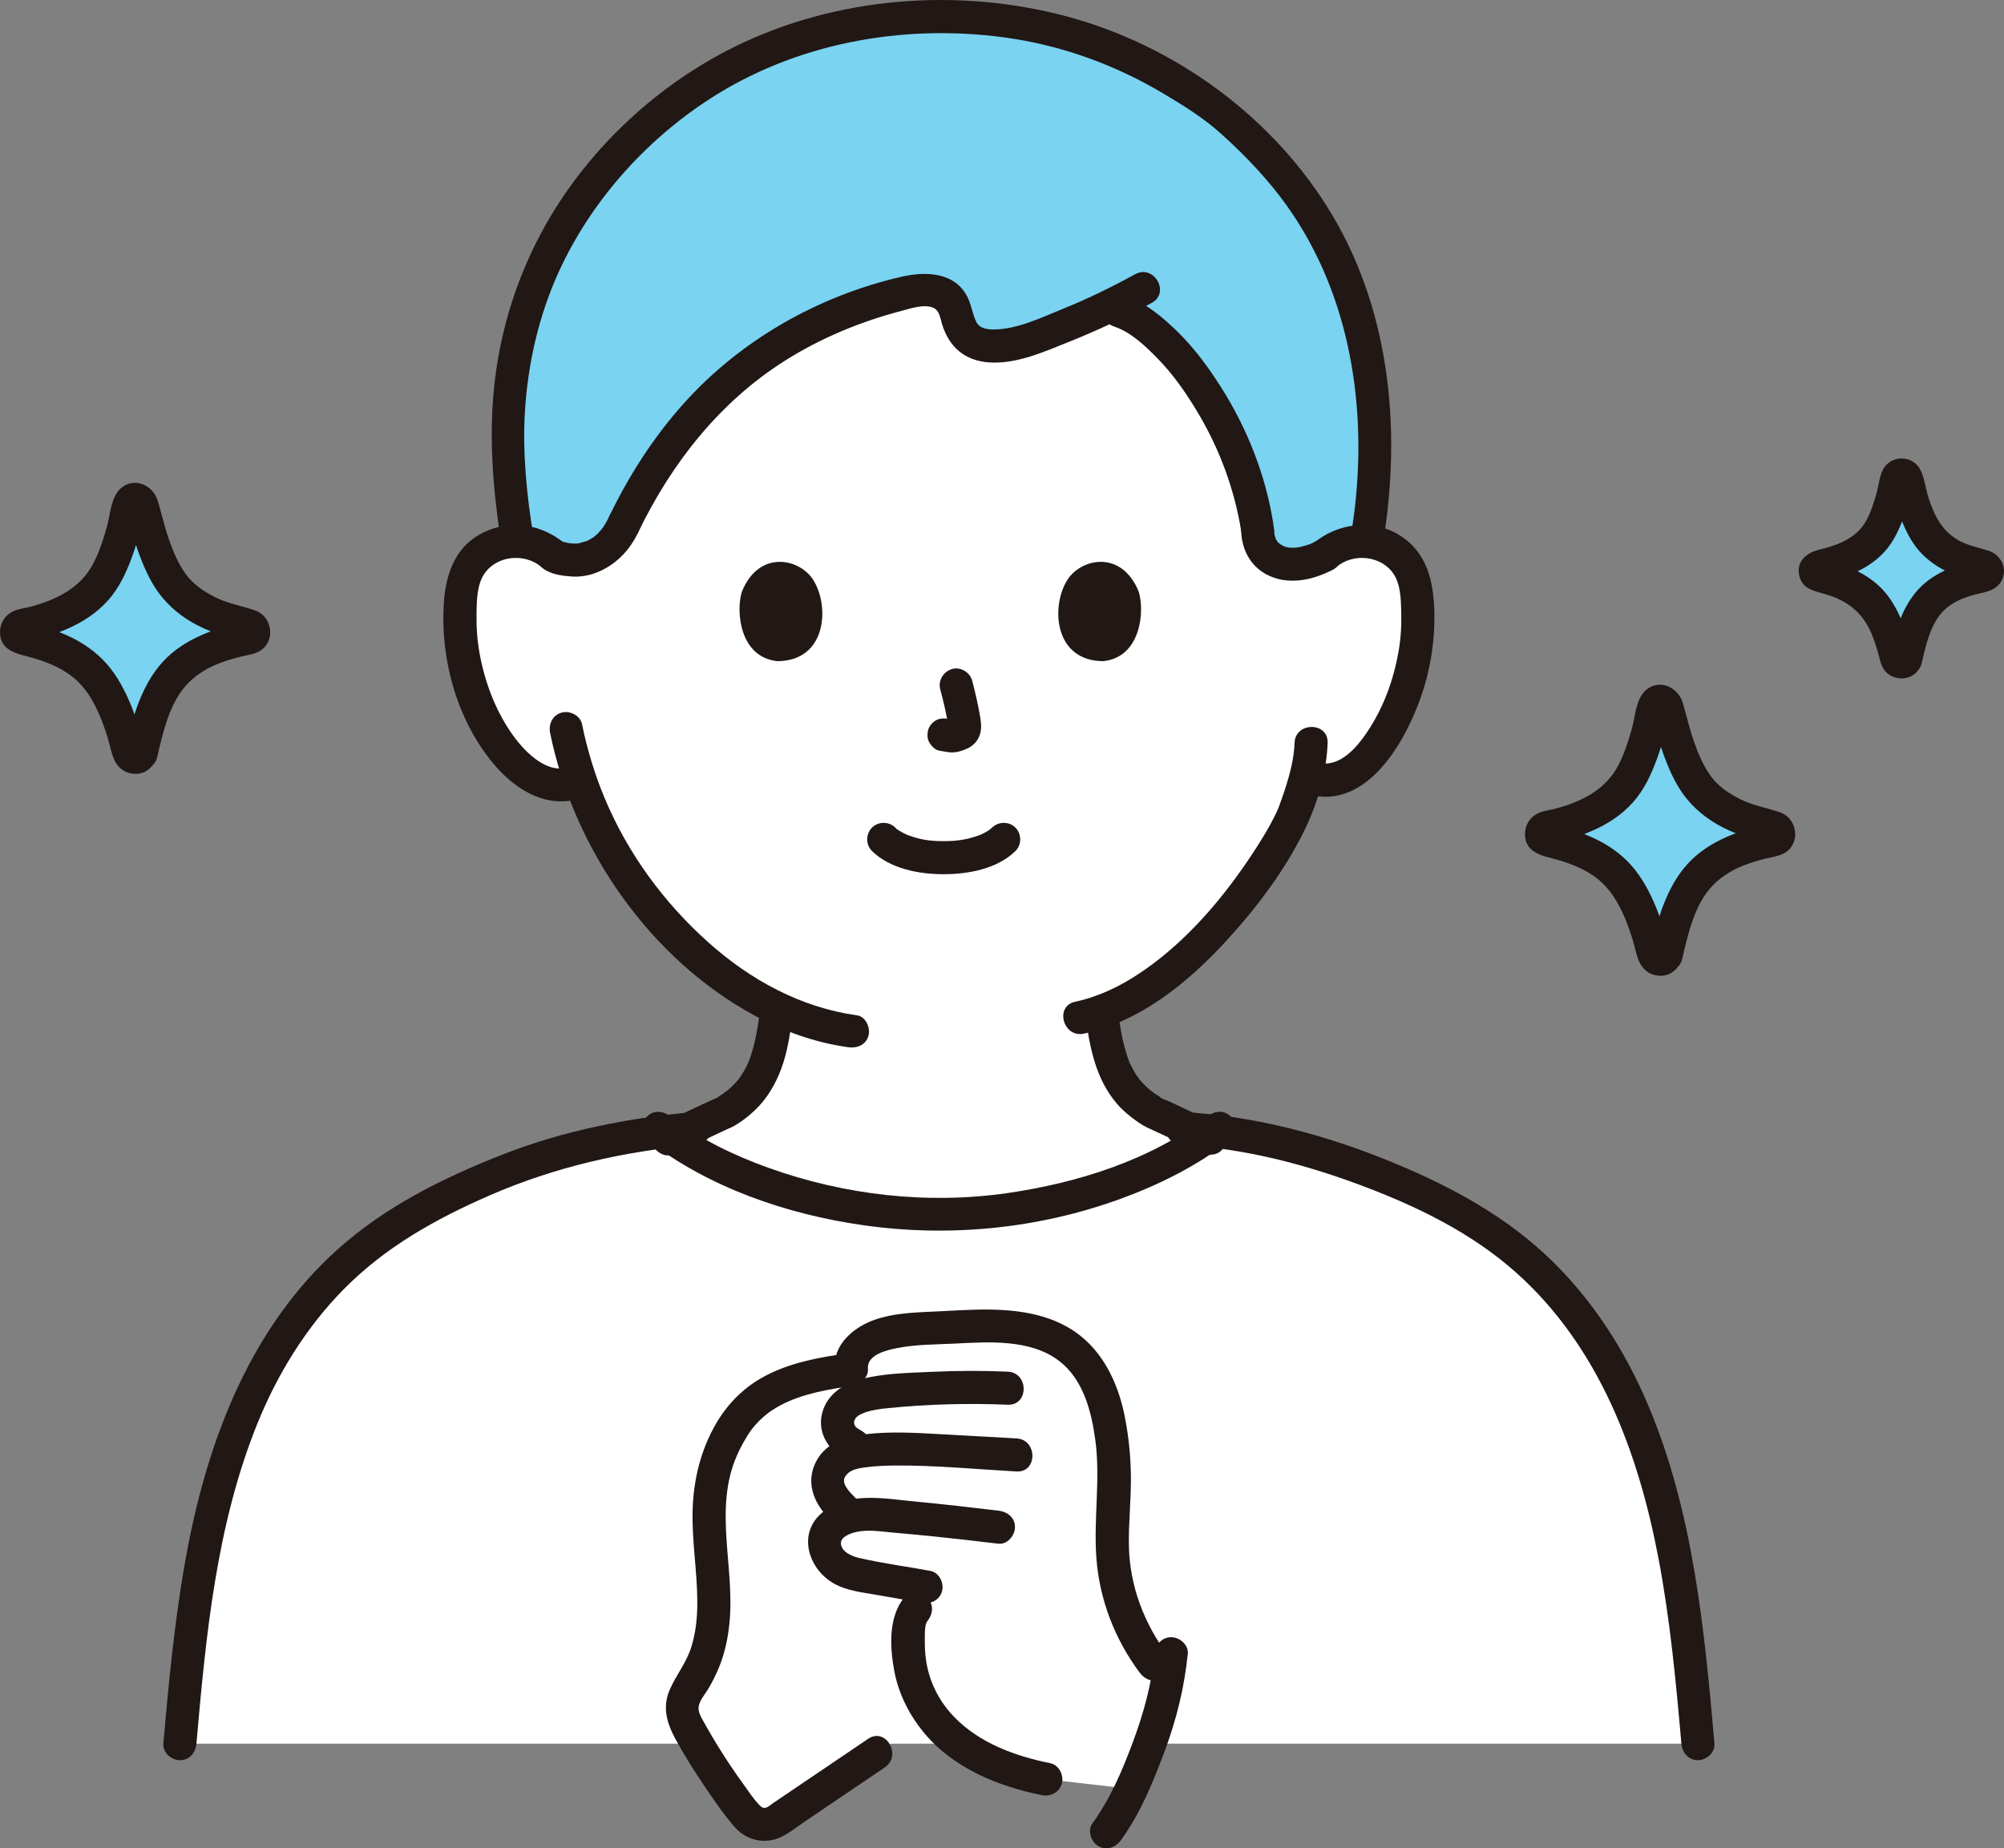 <svg id="b" xmlns="http://www.w3.org/2000/svg" width="290.796" height="268.279" viewBox="0 0 290.796 268.279"><rect x="0" y="0" width="290.796" height="268.279" fill="#808080" stroke="none"/><defs><style>.g{fill:#fcdc4a;}.g,.h,.i{stroke-width:0px;}.h{fill:#fff;}.i{fill:#211715;}</style></defs><g id="c"><g id="d"><path class="h" d="m192.24,80.594c1.71-1.543,4.245-2.29,6.615-1.935,2.37.354,4.528,1.784,5.613,3.732.766,1.366,1.014,2.922,1.156,4.44.519,5.983-.66,12.08-3.372,17.532-1.321,2.656-3.042,5.199-5.436,7.134-1.838,1.466-3.685,2.299-6.355,1.486,0,0-.348-.106-.954-.288-.586,2.305-1.358,4.313-1.704,5.295-1.99,5.042-13.663,23.672-27.982,28.824.114.862.268,1.846.481,3.043.692,4.076,1.846,8.69,7.267,11.689.323.102,5.88,2.739,7.557,3.512-9.112,6.328-23.716,11.176-38.882,11.22-15.158-.045-29.757-4.888-38.861-11.217,1.68-.769,7.222-3.404,7.562-3.506,5.402-2.999,6.556-7.613,7.267-11.689.254-1.442.426-2.551.511-3.503-6.093-2.902-11.726-7.404-16.694-12.954-5.989-6.691-9.626-13.853-11.785-20.029-.892.241-1.41.381-1.41.381-3.019.813-5.325-.797-7.163-2.264-2.394-1.935-4.115-4.478-5.436-7.134-2.712-5.452-3.891-11.549-3.372-17.532.141-1.518.389-3.074,1.156-4.44,1.085-1.948,3.243-3.377,5.613-3.732,2.37-.354,4.905.392,6.615,1.935,0,0-11.583-53.135,55.997-53.135s55.997,53.135,55.997,53.135Z"></path><path class="h" d="m236.523,203.856c6.624,15.017,8.399,32.538,9.858,49.233H26.103c1.942-22.273,4.443-46.015,18.237-63.323,4.756-5.968,10.722-10.916,17.406-14.434,5.129-2.7,10.646-5.169,16.125-7.008,6.039-2.027,12.125-3.287,18.419-4.058,8.994,6.716,24.169,11.964,39.951,12.011,15.837-.047,31.062-5.331,40.049-12.075,6.335.738,12.337,2.282,18.33,4.288,5.495,1.839,10.867,4.143,16.012,6.843,6.704,3.518,12.688,8.466,17.458,14.434,3.465,4.335,6.219,9.073,8.432,14.09Z"></path><path class="h" d="m105.108,209.5c-.307.648-.597,1.333-.874,2.058-3.977,11.223,2.774,21.767-3.38,32.106-.779,1.308-1.8,2.59-1.889,4.054-.075,1.233.53,2.416,1.149,3.534,2.377,4.292,5.154,8.424,8.294,12.346,1.041,1.3,2.898,1.6,4.277.667l14.498-9.81s4.402-2.858,8.108-5.263c3.604,4.787,9.592,7.683,16.474,9.044l12.418,1.426c.012-.025.024-.053.036-.082,2.586-5.958,4.291-10.595,5.197-15.663-4.632-5.029-7.407-11.256-7.912-17.621-.302-3.808.192-7.626.202-11.443.007-2.669-.224-5.338-.69-7.977-.79-4.472-2.518-9.195-6.804-11.877-2.768-1.732-6.29-2.388-9.726-2.489-3.436-.101-6.877.166-10.308.354-2.361.129-4.783.31-6.943,1.13-2.201.836-4.057,2.748-3.671,4.783-10.44,1.309-15.316,4.085-18.456,10.723Z"></path><g id="e"><path class="g" d="m74.327,54.296c2.925-20.096,14.652-32.915,25.126-40.427,9.975-7.154,22.439-11.423,37.118-11.423,7.436,0,14.871,1.11,21.91,3.593,3.184,1.123,6.275,2.516,9.242,4.144,4.07,2.234,8.562,5.262,10.582,7.018,1.266,1.1,3.127,2.909,4.351,4.147,3.04,3.073,5.753,6.483,8.043,10.174,5.464,8.807,8.286,19.021,8.741,29.403.287,6.548-.219,12.146-1.072,17.266l-.07.417c-2.203-.182-4.481.564-6.058,1.987-2.571,1.375-5.292,1.748-7.212.734-.719-.379-2.472-1.387-2.521-4.258-1.266-8.887-5.163-17.523-11.284-25.051-2.143-2.482-5.877-6.002-8.904-6.934,0,0-.634-.195-1.659-.494-3.624,1.732-7.396,3.272-11.283,4.606-2.911.999-6.763,1.74-8.89-.113-2.015-1.756-1.194-4.937-3.592-6.365-1.622-.966-3.923-.618-5.862-.133-20.505,5.129-32.855,17.588-40.466,33.4-1.606,3.529-4.231,5.205-7.011,5.307-.854.032-2.703-.249-3.31-.699-1.33-1.201-3.16-1.919-5.023-1.999.378,3.686-1.863-9.751-1.516-17.671.1-2.292.311-4.501.621-6.628Z" style="fill: rgb(121, 211, 241);"></path><path class="g" d="m20.499,109.24c-.214.92-1.515.936-1.752.022-.991-3.82-2.529-8.383-4.865-11.103-2.85-3.318-6.968-4.727-10.785-5.547-.948-.204-.944-1.562.004-1.763,3.78-.801,7.947-2.212,10.718-5.203,2.638-2.847,4.127-8.576,4.961-12.463.202-.942,1.538-.957,1.761-.021.928,3.887,2.581,9.632,5.224,12.483,2.744,2.96,6.709,4.373,10.373,5.178.951.209.942,1.573-.013,1.764-3.913.784-8.203,2.127-11.051,5.444-2.335,2.719-3.677,7.353-4.575,11.206Z" style="fill: rgb(121, 211, 241);"></path><path class="g" d="m241.782,138.548c-.214.92-1.515.936-1.752.022-.991-3.82-2.529-8.383-4.865-11.103-2.85-3.318-6.968-4.727-10.785-5.547-.948-.204-.944-1.562.004-1.763,3.78-.801,7.947-2.212,10.718-5.203,2.638-2.847,4.127-8.576,4.961-12.463.202-.942,1.538-.957,1.761-.021.928,3.887,2.581,9.632,5.224,12.483,2.744,2.96,6.709,4.373,10.373,5.178.951.209.942,1.573-.013,1.764-3.913.784-8.203,2.127-11.051,5.444-2.335,2.719-3.677,7.353-4.575,11.206Z" style="fill: rgb(121, 211, 241);"></path><path class="g" d="m276.54,95.597c-.155.667-1.099.679-1.271.016-.719-2.771-1.835-6.082-3.529-8.055-2.068-2.407-5.055-3.429-7.825-4.024-.687-.148-.685-1.133.003-1.279,2.742-.581,5.766-1.605,7.776-3.775,1.914-2.065,2.994-6.222,3.599-9.042.147-.683,1.116-.694,1.278-.015.674,2.82,1.873,6.988,3.79,9.057,1.99,2.148,4.867,3.173,7.526,3.757.69.152.683,1.141-.01,1.28-2.839.569-5.951,1.543-8.018,3.95-1.694,1.972-2.668,5.334-3.319,8.13Z" style="fill: rgb(121, 211, 241);"></path></g></g><g id="f"><path class="i" d="m100.819,161.396c-9.604.846-19.035,2.699-28.027,6.235-8.555,3.364-16.874,7.508-23.766,13.679-12.568,11.254-18.764,27.385-21.837,43.609-1.762,9.303-2.662,18.745-3.485,28.169-.113,1.293,1.184,2.4,2.4,2.4,1.392,0,2.287-1.103,2.4-2.4,1.37-15.699,2.896-31.771,8.864-46.511,2.897-7.156,7.038-13.872,12.456-19.393,6.046-6.162,13.426-10.282,21.285-13.703,9.454-4.115,19.461-6.383,29.71-7.285,1.291-.114,2.4-1.022,2.4-2.4,0-1.21-1.101-2.514-2.4-2.4h0Z"></path><path class="i" d="m171.446,166.196c8.952.466,17.713,2.728,26.084,5.864,8.053,3.017,16.005,6.878,22.463,12.644,12.023,10.734,17.724,26.01,20.665,41.491,1.688,8.883,2.535,17.894,3.323,26.893.113,1.291,1.022,2.4,2.4,2.4,1.211,0,2.514-1.101,2.4-2.4-1.455-16.621-3.074-33.661-9.642-49.178-3.282-7.754-7.861-14.961-13.899-20.867-6.567-6.424-14.505-10.734-22.93-14.228-9.803-4.065-20.238-6.867-30.865-7.419-3.087-.161-3.078,4.64,0,4.8h0Z"></path><path class="i" d="m93.904,165.445c8.942,6.929,20.2,10.789,31.313,12.383,12.571,1.804,25.508.52,37.451-3.848,5.698-2.084,11.108-4.813,15.912-8.535,1.025-.795.835-2.559,0-3.394-1.012-1.012-2.366-.797-3.394,0-8.173,6.333-18.871,9.656-28.974,11.116-11.654,1.684-23.671.299-34.736-3.676-4.993-1.794-9.967-4.177-14.179-7.44-1.023-.793-2.396-.998-3.394,0-.827.827-1.03,2.596,0,3.394h0Z"></path><path class="i" d="m97.564,167.578c2.608-1.075,5.124-2.381,7.687-3.555.202-.092.406-.18.607-.275.361-.17-.589.242-.33.138s.514-.208.76-.337c1.198-.63,2.332-1.52,3.304-2.455,1.74-1.672,2.951-3.751,3.784-5.999.843-2.275,1.228-4.738,1.552-7.132.174-1.283-.309-2.576-1.676-2.952-1.118-.307-2.777.383-2.952,1.676-.271,2.003-.596,4.036-1.17,5.978-.126.425-.269.843-.421,1.259-.039.105-.08.209-.122.313.017-.042.137-.308.022-.055-.11.242-.223.482-.345.718-.232.449-.489.884-.772,1.303-.347.513-.294.445-.758.949-.784.854-1.411,1.363-2.349,1.944-.095.059-.567.434-.244.191.06-.045.195-.073.111-.03-.21.109-.444.184-.661.278-.166.072-.332.146-.497.221-1.277.578-2.543,1.181-3.812,1.777-.731.343-1.461.687-2.193,1.028-.285.133-.57.266-.856.398-.247.113-.978.416.055-.01-1.198.493-2.05,1.593-1.676,2.952.311,1.133,1.746,2.173,2.952,1.676h0Z"></path><path class="i" d="m157.505,147.456c.618,4.546,1.473,9.084,4.519,12.689.839.993,1.843,1.828,2.902,2.577.629.445,1.283.858,2.003,1.137.256.099-.489-.219-.429-.184.087.051.19.083.282.125,1.288.59,2.571,1.192,3.854,1.795,1.236.58,2.461,1.2,3.718,1.733,1.192.506,2.571.357,3.284-.861.589-1.007.339-2.775-.861-3.284-2.345-.994-4.621-2.168-6.933-3.235-.487-.225-1.118-.406-1.564-.689.024.015.346.173-.046-.103-.248-.174-.514-.322-.764-.494-.445-.308-.722-.546-1.153-.957-.853-.816-1.184-1.243-1.738-2.184-.241-.41-.452-.834-.654-1.264-.183-.39.025.118-.115-.286-.088-.253-.184-.503-.267-.758-.741-2.264-1.088-4.679-1.408-7.032-.175-1.286-1.822-1.987-2.952-1.676-1.387.381-1.852,1.663-1.676,2.952h0Z"></path><path class="i" d="m193.937,82.291c2.409-2.058,6.484-1.674,8.278,1.007,1,1.494,1.057,3.55,1.111,5.285.062,1.977-.038,3.973-.374,5.924-.675,3.924-2.033,7.754-4.165,11.128-1.623,2.568-4.29,5.973-7.689,5.032-2.982-.825-4.254,3.805-1.276,4.629,8.542,2.364,14.171-7.705,16.451-14.39,1.341-3.933,1.984-8.169,1.853-12.323-.133-4.225-1.056-8.258-4.773-10.728-3.99-2.651-9.257-1.994-12.81,1.041-.986.842-.866,2.528,0,3.394.977.977,2.405.844,3.394,0h0Z"></path><path class="i" d="m187.849,107.829c-.082,2.299-.675,4.535-1.381,6.714-.254.784-.532,1.559-.81,2.335-.082.229-.176.455-.256.685.207-.593.053-.133-.081.152-1.043,2.228-2.351,4.342-3.708,6.39-3.924,5.919-8.702,11.619-14.441,15.889-3.359,2.499-7.044,4.522-11.161,5.406-3.019.648-1.741,5.277,1.276,4.629,8.076-1.734,14.957-7.301,20.442-13.236,4.474-4.84,8.679-10.364,11.575-16.316,1.879-3.862,3.193-8.358,3.346-12.647.11-3.089-4.69-3.085-4.8,0h0Z"></path><path class="i" d="m81.942,78.897c-3.268-2.792-7.755-3.514-11.678-1.671-3.971,1.865-5.48,5.683-5.82,9.823-.678,8.271,1.789,17.41,7.171,23.816,2.919,3.475,7.164,6.309,11.856,5.21,3.006-.704,1.734-5.334-1.276-4.629-3.245.76-6.42-2.745-8.048-5.126-2.321-3.395-3.789-7.349-4.537-11.379-.362-1.95-.496-3.936-.462-5.918.032-1.853.051-4.123,1.122-5.724,1.794-2.683,5.869-3.065,8.278-1.007.985.841,2.427.967,3.394,0,.862-.862.99-2.549,0-3.394h0Z"></path><path class="i" d="m79.826,106.383c3.427,16.818,14.433,32.721,29.609,40.99,4.241,2.311,8.849,3.964,13.641,4.625,1.282.177,2.577-.311,2.952-1.676.308-1.121-.384-2.774-1.676-2.952-8.146-1.125-15.46-5.137-21.543-10.568-6.488-5.793-11.716-12.929-15.074-20.968-1.442-3.453-2.533-7.062-3.28-10.727-.259-1.271-1.763-2.003-2.952-1.676-1.321.363-1.936,1.678-1.676,2.952h0Z"></path><path class="i" d="m200.682,78.828c2.743-16.667,1.027-34.369-8.149-48.899-8.741-13.841-23.122-23.944-38.987-27.869-15.94-3.944-33.608-2.261-48.213,5.37-10.888,5.69-20.343,14.767-26.325,25.506-3.515,6.309-5.869,13.258-6.946,20.397-1.102,7.303-.798,14.502.142,21.802.159,1.235.325,2.469.526,3.698.209,1.28,1.798,1.993,2.952,1.676,1.36-.374,1.886-1.668,1.676-2.952-.912-5.574-1.547-11.827-1.195-17.722.415-6.954,1.988-13.924,4.873-20.281,4.643-10.23,12.46-18.967,21.646-24.998,12.586-8.264,28.137-11.129,42.977-9.137,8.275,1.111,16.13,3.954,23.285,8.233,2.829,1.692,5.706,3.477,8.165,5.689,2.761,2.484,5.393,5.149,7.733,8.034,10.246,12.63,13.457,29.134,11.895,45.036-.169,1.722-.403,3.434-.684,5.141-.21,1.277.334,2.583,1.676,2.952,1.147.315,2.741-.39,2.952-1.676h0Z"></path><path class="i" d="m164.721,39.804c-3.394,1.867-6.886,3.564-10.476,5.02-3.088,1.252-6.576,2.956-9.973,2.998-1.075.013-2.167-.14-2.658-1.203-.529-1.147-.677-2.478-1.289-3.627-1.896-3.559-6.081-3.611-9.539-2.815-12.063,2.778-23.36,9.195-31.621,18.44-4.323,4.838-7.85,10.325-10.672,16.158-.564,1.166-.319,2.594.861,3.284,1.052.615,2.717.311,3.284-.861,4.835-9.992,11.794-18.854,21.248-24.836,5.249-3.321,10.998-5.688,16.999-7.26,1.314-.344,3.164-.991,4.506-.443.934.382,1.032,1.464,1.301,2.357,1.008,3.354,3.317,5.352,6.862,5.589,3.945.263,7.958-1.545,11.533-2.976,4.129-1.653,8.159-3.534,12.057-5.678,2.707-1.489.288-5.636-2.423-4.145h0Z"></path><path class="i" d="m79.034,82.666c1.092.744,2.706.931,3.982,1.014,1.172.076,2.426-.134,3.52-.56,2.775-1.081,4.858-3.235,6.103-5.924.526-1.137.359-2.639-.861-3.284-1.059-.56-2.721-.355-3.284.861-.258.557-.546,1.099-.884,1.611-.086.131-.177.258-.267.387-.249.356.241-.283.05-.063-.177.204-.348.411-.537.605-.181.186-.37.363-.567.531-.296.252-.046,0,.111-.074-.109.052-.229.167-.33.235-.201.135-.409.26-.622.375-.096.051-.192.101-.29.148-.233.112-.454.083.102-.036-.448.096-.885.281-1.339.379-.403.087.499-.045.202-.022-.105.008-.209.022-.314.03-.224.016-.448.019-.673.009-.212-.01-.426-.052-.637-.056.686.013.291.04.087.004-.115-.02-.23-.043-.344-.067-.237-.051-.473-.109-.704-.185-.405-.134-.005-.126.155.077-.043-.055-.177-.099-.235-.139-1.04-.709-2.707-.231-3.284.861-.643,1.217-.249,2.527.861,3.284h0Z"></path><path class="i" d="m180.107,77.072c.075,2.609,1.265,4.995,3.599,6.269,3.106,1.696,6.767.891,9.745-.675,1.113-.585,1.542-2.228.861-3.284-.73-1.133-2.093-1.487-3.284-.861-.164.086-.327.171-.494.251-.089.043-.647.332-.088.053-.284.142-.607.235-.91.33-.297.094-.597.175-.901.24-.145.031-.346.04-.485.091.345-.042.425-.053.239-.032-.079.009-.158.017-.237.023-.282.023-.565.03-.848.02-.125-.005-.249-.017-.373-.024-.503-.028.51.106.059.001-.14-.033-.279-.061-.417-.1-.107-.03-.302-.147-.401-.133.125-.017.516.241.128.044-.058-.029-.115-.06-.173-.091-.213-.116-.406-.257-.61-.385s.549.465.234.176c-.053-.048-.108-.094-.16-.143-.106-.1-.328-.268-.379-.408.046.125.379.527.136.159-.049-.075-.096-.151-.14-.228-.056-.097-.098-.204-.156-.299-.142-.234.199.566.081.187-.079-.253-.151-.503-.208-.762-.099-.447.026.57.005.056-.007-.16-.02-.318-.025-.478-.036-1.254-1.078-2.459-2.4-2.4-1.269.057-2.439,1.056-2.4,2.4h0Z"></path><path class="i" d="m161.68,47.399c2.495.83,4.643,2.942,6.438,4.785,2.129,2.187,3.887,4.724,5.469,7.326,3.304,5.436,5.535,11.397,6.539,17.682.205,1.281,1.802,1.992,2.952,1.676,1.364-.375,1.881-1.668,1.676-2.952-1.108-6.942-3.737-13.625-7.48-19.567-1.818-2.887-3.861-5.692-6.294-8.094-2.294-2.265-4.925-4.453-8.025-5.485-2.938-.977-4.198,3.657-1.276,4.629h0Z"></path><path class="i" d="m136.441,100.067c.469,1.789.919,3.605,1.188,5.436l-.086-.638c.032.251.046.498.02.75l.086-.638c-.018.117-.043.226-.083.337l.242-.573c-.035.079-.071.146-.119.217l.375-.486c-.056.068-.109.12-.178.175l.486-.375c-.137.088-.282.16-.43.228l.573-.242c-.237.099-.472.171-.726.212l.638-.086c-.229.027-.452.025-.681-.001l.638.086c-.257-.036-.509-.098-.766-.133-.67-.09-1.239-.115-1.849.242-.498.291-.973.862-1.103,1.434-.14.614-.11,1.304.242,1.849.312.484.835,1.022,1.434,1.103.55.074,1.084.215,1.644.24.84.037,1.626-.217,2.378-.559.92-.419,1.636-1.225,1.881-2.217.207-.838.116-1.593-.026-2.432-.296-1.751-.701-3.487-1.151-5.205-.318-1.214-1.729-2.072-2.952-1.676-1.25.404-2.018,1.651-1.676,2.952h0Z"></path><path class="i" d="m107.65,85.883c-.888,2.884-.309,9.518,5.155,10.083,7.221-.043,7.605-8.064,5.175-11.835-1.99-3.088-7.843-4.372-10.329,1.753Z"></path><path class="i" d="m165.239,85.883c.888,2.884.309,9.518-5.154,10.083-7.221-.043-7.606-8.064-5.175-11.836,1.99-3.088,7.842-4.372,10.329,1.753Z"></path><path class="i" d="m18.184,108.602v-.13c.287-.287.574-.574.861-.861.517-.143,1.017-.076,1.499.2l.617,1.059c-.846-2.066-1.247-4.318-2.107-6.399-.919-2.225-2.005-4.347-3.611-6.161-1.516-1.713-3.48-3.068-5.556-4.012-1.06-.482-2.146-.908-3.258-1.253-.771-.239-2.459-.509-2.776-.746l.861.861c.097.381.098.762.003,1.143l-.861.861c.378-.281,2.211-.556,3.042-.816,1.198-.376,2.372-.837,3.509-1.369,2.273-1.065,4.372-2.598,5.9-4.602,1.425-1.87,2.351-4.079,3.108-6.292.366-1.071.684-2.158.969-3.252.15-.573.29-1.149.424-1.726.05-.218.1-.436.148-.655.037-.168.252-.667.135-.509l-.861.861c-.511.134-1.006.069-1.484-.195l-.617-1.059c.791,2.033,1.124,4.274,1.868,6.341.783,2.174,1.7,4.377,3.088,6.241,1.464,1.967,3.419,3.527,5.6,4.641,1.174.6,2.411,1.101,3.663,1.514.823.272,2.655.569,3.034.856l-.861-.861c-.097-.379-.1-.76-.009-1.141l.861-.861c.174-.127-.097.045-.243.068-.3.047-.603.129-.899.198-.486.112-.969.234-1.449.368-1.139.318-2.244.716-3.332,1.179-2.163.92-4.212,2.205-5.811,3.948-3.121,3.405-4.423,8.172-5.455,12.561-.707,3.004,3.92,4.287,4.629,1.276.854-3.632,1.786-7.97,4.491-10.729,1.323-1.349,3.003-2.323,4.77-2.972.945-.347,1.913-.631,2.89-.874.961-.239,1.987-.331,2.831-.878,2.25-1.457,1.691-4.951-.763-5.819-1.918-.678-3.901-.971-5.748-1.89-1.649-.821-3.257-1.891-4.344-3.408s-1.829-3.297-2.444-5.057c-.64-1.833-1.044-3.717-1.604-5.57-.681-2.255-3.38-3.51-5.328-1.835-1.475,1.268-1.551,3.818-2.05,5.605-.515,1.843-1.105,3.684-1.998,5.383-1.844,3.511-5.315,5.207-9.016,6.212-.925.251-2.029.334-2.868.825-1.049.614-1.668,1.774-1.631,2.976.084,2.771,2.726,3.066,4.807,3.665,2.064.594,4.119,1.432,5.801,2.798,1.773,1.44,2.922,3.375,3.817,5.45.459,1.065.837,2.168,1.186,3.274s.531,2.356,1.041,3.399c.591,1.208,1.741,1.918,3.09,1.89,1.535-.031,2.555-1.096,3.069-2.445.461-1.212-.511-2.632-1.676-2.952-1.351-.371-2.489.46-2.952,1.676Z"></path><path class="i" d="m239.468,137.91v-.13c.287-.287.574-.574.861-.861.517-.143,1.017-.076,1.499.2l.617,1.059c-.846-2.066-1.247-4.318-2.107-6.399-.919-2.225-2.005-4.347-3.611-6.161-1.516-1.713-3.48-3.068-5.556-4.012-1.06-.482-2.146-.908-3.258-1.253-.771-.239-2.459-.509-2.776-.746l.861.861c.097.381.098.762.003,1.143l-.861.861c.378-.281,2.211-.556,3.042-.816,1.198-.376,2.372-.837,3.509-1.369,2.273-1.065,4.372-2.598,5.9-4.602,1.425-1.87,2.351-4.079,3.108-6.292.366-1.071.684-2.158.969-3.252.15-.573.29-1.149.424-1.726.05-.218.1-.436.148-.655.037-.168.252-.667.135-.509l-.861.861c-.511.134-1.006.069-1.484-.195l-.617-1.059c.791,2.033,1.124,4.274,1.868,6.341.783,2.174,1.7,4.377,3.088,6.241,1.464,1.967,3.419,3.527,5.6,4.641,1.174.6,2.411,1.101,3.663,1.514.823.272,2.655.569,3.034.856l-.861-.861c-.097-.379-.1-.76-.009-1.141l.861-.861c.174-.127-.097.045-.243.068-.3.047-.603.129-.899.198-.486.112-.969.234-1.449.368-1.139.318-2.244.716-3.332,1.179-2.163.92-4.212,2.205-5.811,3.948-3.121,3.405-4.423,8.172-5.455,12.561-.707,3.004,3.92,4.287,4.629,1.276.854-3.632,1.786-7.97,4.491-10.729,1.323-1.349,3.003-2.323,4.77-2.972.945-.347,1.913-.631,2.89-.874.961-.239,1.987-.331,2.831-.878,2.25-1.457,1.691-4.951-.763-5.819-1.918-.678-3.901-.971-5.748-1.89-1.649-.821-3.257-1.891-4.344-3.408s-1.829-3.297-2.444-5.057c-.64-1.833-1.044-3.717-1.604-5.57-.681-2.255-3.38-3.51-5.328-1.835-1.475,1.268-1.551,3.818-2.05,5.605-.515,1.843-1.105,3.684-1.998,5.383-1.844,3.511-5.315,5.207-9.016,6.212-.925.251-2.029.334-2.868.825-1.049.614-1.668,1.774-1.631,2.976.084,2.771,2.726,3.066,4.807,3.665,2.064.594,4.119,1.432,5.801,2.798,1.773,1.44,2.922,3.375,3.817,5.45.459,1.065.837,2.168,1.186,3.274s.531,2.356,1.041,3.399c.591,1.208,1.741,1.918,3.09,1.89,1.535-.031,2.555-1.096,3.069-2.445.461-1.212-.511-2.632-1.676-2.952-1.351-.371-2.489.46-2.952,1.676Z"></path><path class="i" d="m274.468,94.386l.085-.075,1.059-.617.595.009,1.059.617c.257.413.297.387.121-.078-.052-.188-.105-.375-.16-.562-.13-.446-.267-.89-.415-1.331-.279-.833-.598-1.65-.945-2.458-.676-1.573-1.515-3.065-2.693-4.323-1.171-1.251-2.65-2.235-4.211-2.926-1.506-.667-3.133-.904-4.635-1.513l1.059.617.328.51v1.276l-.326.511-1.059.617c.76-.305,1.62-.406,2.406-.648.932-.287,1.847-.644,2.731-1.055,1.735-.808,3.338-1.973,4.509-3.495,1.092-1.418,1.8-3.075,2.384-4.758.544-1.569.724-3.325,1.338-4.851l-.617,1.059-.516.323h-1.276c-.822-1.068-1.115-1.251-.879-.549.055.219.111.439.169.657.091.345.186.69.285,1.033.243.841.512,1.677.822,2.496.615,1.626,1.324,3.207,2.391,4.589,1.113,1.44,2.605,2.583,4.233,3.389.879.435,1.805.809,2.738,1.112.794.257,1.661.368,2.427.683l-1.059-.617-.33-.507v-1.276l.321-.513,1.059-.617c-1.54.6-3.206.802-4.75,1.467-1.589.684-3.101,1.622-4.291,2.895-2.399,2.566-3.412,6.145-4.2,9.483-.709,3.004,3.918,4.286,4.629,1.276.665-2.816,1.384-6.294,3.816-8.16.984-.755,2.148-1.253,3.323-1.617,1.591-.494,3.565-.502,4.445-2.156.944-1.775-.084-3.795-1.914-4.38-1.407-.45-2.817-.692-4.14-1.396-2.587-1.377-3.703-3.672-4.568-6.361-.419-1.303-.558-3.004-1.269-4.176-1.04-1.714-3.513-1.934-4.862-.473-.927,1.005-1.003,2.683-1.351,3.948-.398,1.451-.853,2.906-1.595,4.222-1.385,2.456-4.129,3.467-6.74,4.091-1.81.433-3.377,1.664-2.914,3.753.415,1.872,1.973,2.214,3.588,2.654,3.267.891,5.552,2.615,6.89,5.762.337.793.609,1.617.863,2.439.269.869.402,1.9.885,2.681,1.201,1.943,4.338,1.883,5.299-.259.531-1.182.341-2.581-.861-3.284-1.026-.6-2.75-.327-3.284.861Z"></path><path class="i" d="m121.201,196.701c-3.706.572-7.461,1.448-10.745,3.329-2.76,1.58-4.995,3.906-6.581,6.653-2.198,3.806-3.238,8.07-3.368,12.447-.133,4.496.673,8.952.679,13.443.003,2.22-.216,4.391-.882,6.517-.707,2.258-2.19,4.033-3.122,6.17-1.108,2.541-.417,4.874.86,7.205,1.222,2.23,2.567,4.398,3.991,6.505,1.452,2.15,2.955,4.384,4.678,6.327,1.638,1.846,4.332,2.417,6.568,1.367,1.283-.602,2.443-1.561,3.611-2.351,3.835-2.595,7.669-5.189,11.504-7.784,2.544-1.722.145-5.882-2.423-4.145-2.993,2.025-5.985,4.05-8.978,6.075l-4.829,3.267c-.278.188-.694.572-1.026.654-.478.117-.717-.142-1.034-.477-.814-.858-1.494-1.918-2.187-2.872-1.367-1.881-2.661-3.816-3.874-5.8-.602-.984-1.185-1.979-1.745-2.987-.418-.752-1.069-1.688-.909-2.595.151-.86.876-1.69,1.32-2.415.645-1.052,1.182-2.147,1.649-3.289.836-2.045,1.273-4.184,1.492-6.377.809-8.066-2.317-16.484,1.052-24.244.568-1.309,1.479-2.953,2.186-3.866.883-1.14,1.97-2.125,2.982-2.787,3.065-2.005,6.758-2.775,10.406-3.339,1.282-.198,1.991-1.806,1.676-2.952-.376-1.369-1.666-1.875-2.952-1.676h0Z"></path><path class="i" d="m169.518,240.348c-3.484-4.671-5.589-10.103-5.705-15.958-.063-3.183.286-6.356.293-9.538.007-3.113-.299-6.251-.905-9.305-1.016-5.119-3.472-10.124-8.128-12.832-5.378-3.128-11.974-2.761-17.952-2.422-3.474.197-7.228.132-10.524,1.386-2.877,1.095-5.761,3.611-5.452,6.985.118,1.291,1.018,2.4,2.4,2.4,1.207,0,2.519-1.102,2.4-2.4-.184-2.01,2.701-2.697,4.236-2.998,2.736-.537,5.635-.513,8.413-.653,4.925-.247,10.936-.666,15.103,2.527,3.474,2.662,4.659,7.242,5.229,11.372.791,5.727-.247,11.417.161,17.144.431,6.059,2.66,11.851,6.286,16.714.774,1.037,2.076,1.567,3.284.861,1.023-.598,1.64-2.239.861-3.284h0Z"></path><path class="i" d="m146.226,199.091c-3.682-.153-7.367-.152-11.048.025-3.395.162-7.071.204-10.367,1.099-2.502.679-4.779,2.199-5.489,4.811-.779,2.865.844,5.405,3.282,6.803,2.684,1.54,5.105-2.606,2.423-4.145-.265-.152-.755-.456-.847-.565-.112-.133-.171-.302-.267-.444.193.285-.015-.281.007-.012-.008-.103.009-.231.032-.362.074-.417-.08.087.026-.125.063-.125.135-.242.206-.363.132-.227-.263.214.052-.068.038-.034.333-.297.247-.232.196-.148.717-.39,1.061-.509,1.107-.385,2.282-.516,3.441-.632,5.728-.57,11.49-.72,17.242-.481,3.089.128,3.083-4.672,0-4.8h0Z"></path><path class="i" d="m147.499,208.779c-3.755-.209-7.51-.418-11.265-.627-3.474-.193-6.947-.395-10.416-.002-3.148.356-6.277,1.295-7.621,4.462-1.264,2.979.131,5.933,2.359,8.01,2.258,2.104,5.66-1.283,3.394-3.394-.641-.597-1.347-1.454-1.455-2.074-.079-.454.034-.786.443-1.215.632-.664,1.748-.843,2.647-.962,1.394-.184,2.811-.25,4.216-.262,5.889-.051,11.82.538,17.697.865,3.086.172,3.077-4.629,0-4.8h0Z"></path><path class="i" d="m144.88,219.266c-4.048-.485-8.098-.949-12.158-1.332-4.451-.42-9.76-1.519-13.482,1.676-3.637,3.123-1.84,8.315,1.935,10.328,1.785.952,3.894,1.179,5.86,1.526,2.236.395,4.477.761,6.709,1.176,1.273.237,2.588-.352,2.952-1.676.321-1.168-.395-2.714-1.676-2.952-3.433-.639-6.918-1.087-10.323-1.871-1.013-.233-2.545-.842-2.671-2.046-.103-.987,1.265-1.508,2.165-1.721,1.745-.413,3.682-.075,5.443.079,1.826.16,3.652.33,5.476.513,3.261.328,6.516.71,9.77,1.099,1.289.154,2.4-1.214,2.4-2.4,0-1.425-1.107-2.245-2.4-2.4h0Z"></path><path class="i" d="m131.173,231.911c-2.299,2.88-2.047,7.277-1.388,10.712.638,3.329,2.218,6.399,4.382,8.986,4.201,5.022,10.691,7.673,16.961,8.941,1.269.257,2.592-.366,2.952-1.676.325-1.184-.4-2.694-1.676-2.952-5.111-1.034-10.29-2.914-13.982-6.748-1.636-1.7-2.87-3.758-3.559-6.016-.5-1.638-.678-3.256-.662-4.963.007-.767-.088-2.318.367-2.888.808-1.012.989-2.406,0-3.394-.838-.838-2.581-1.018-3.394,0h0Z"></path><path class="i" d="m167.559,240.033c-.453,4.458-1.647,8.775-3.22,12.962-1.552,4.131-3.229,8.09-5.828,11.674-.761,1.05-.18,2.675.861,3.284,1.212.709,2.521.192,3.284-.861,2.831-3.906,4.621-8.322,6.312-12.821,1.734-4.615,2.893-9.33,3.391-14.238.131-1.291-1.197-2.4-2.4-2.4-1.407,0-2.268,1.105-2.4,2.4h0Z"></path><path class="i" d="m143.956,120.126c-.103.1-.57.449-.224.219.356-.237-.281.184-.408.262-.225.139-.458.267-.694.386-.159.08-.321.154-.483.227.308-.14.183-.072-.056.013-1.85.657-3.236.852-5.15.853-1.869.001-3.252-.165-5.052-.818-.079-.029-.694-.293-.152-.048-.136-.061-.272-.123-.406-.189-.264-.129-.523-.27-.773-.424-.057-.035-.569-.32-.559-.378.006-.033.482.421.134.092-.069-.066-.141-.129-.209-.195-.926-.907-2.471-.923-3.394,0-.912.912-.929,2.485,0,3.394,2.655,2.598,6.846,3.368,10.411,3.366s7.752-.765,10.409-3.366c.926-.907.91-2.484,0-3.394-.927-.927-2.465-.91-3.394,0h0Z"></path></g></g></svg>